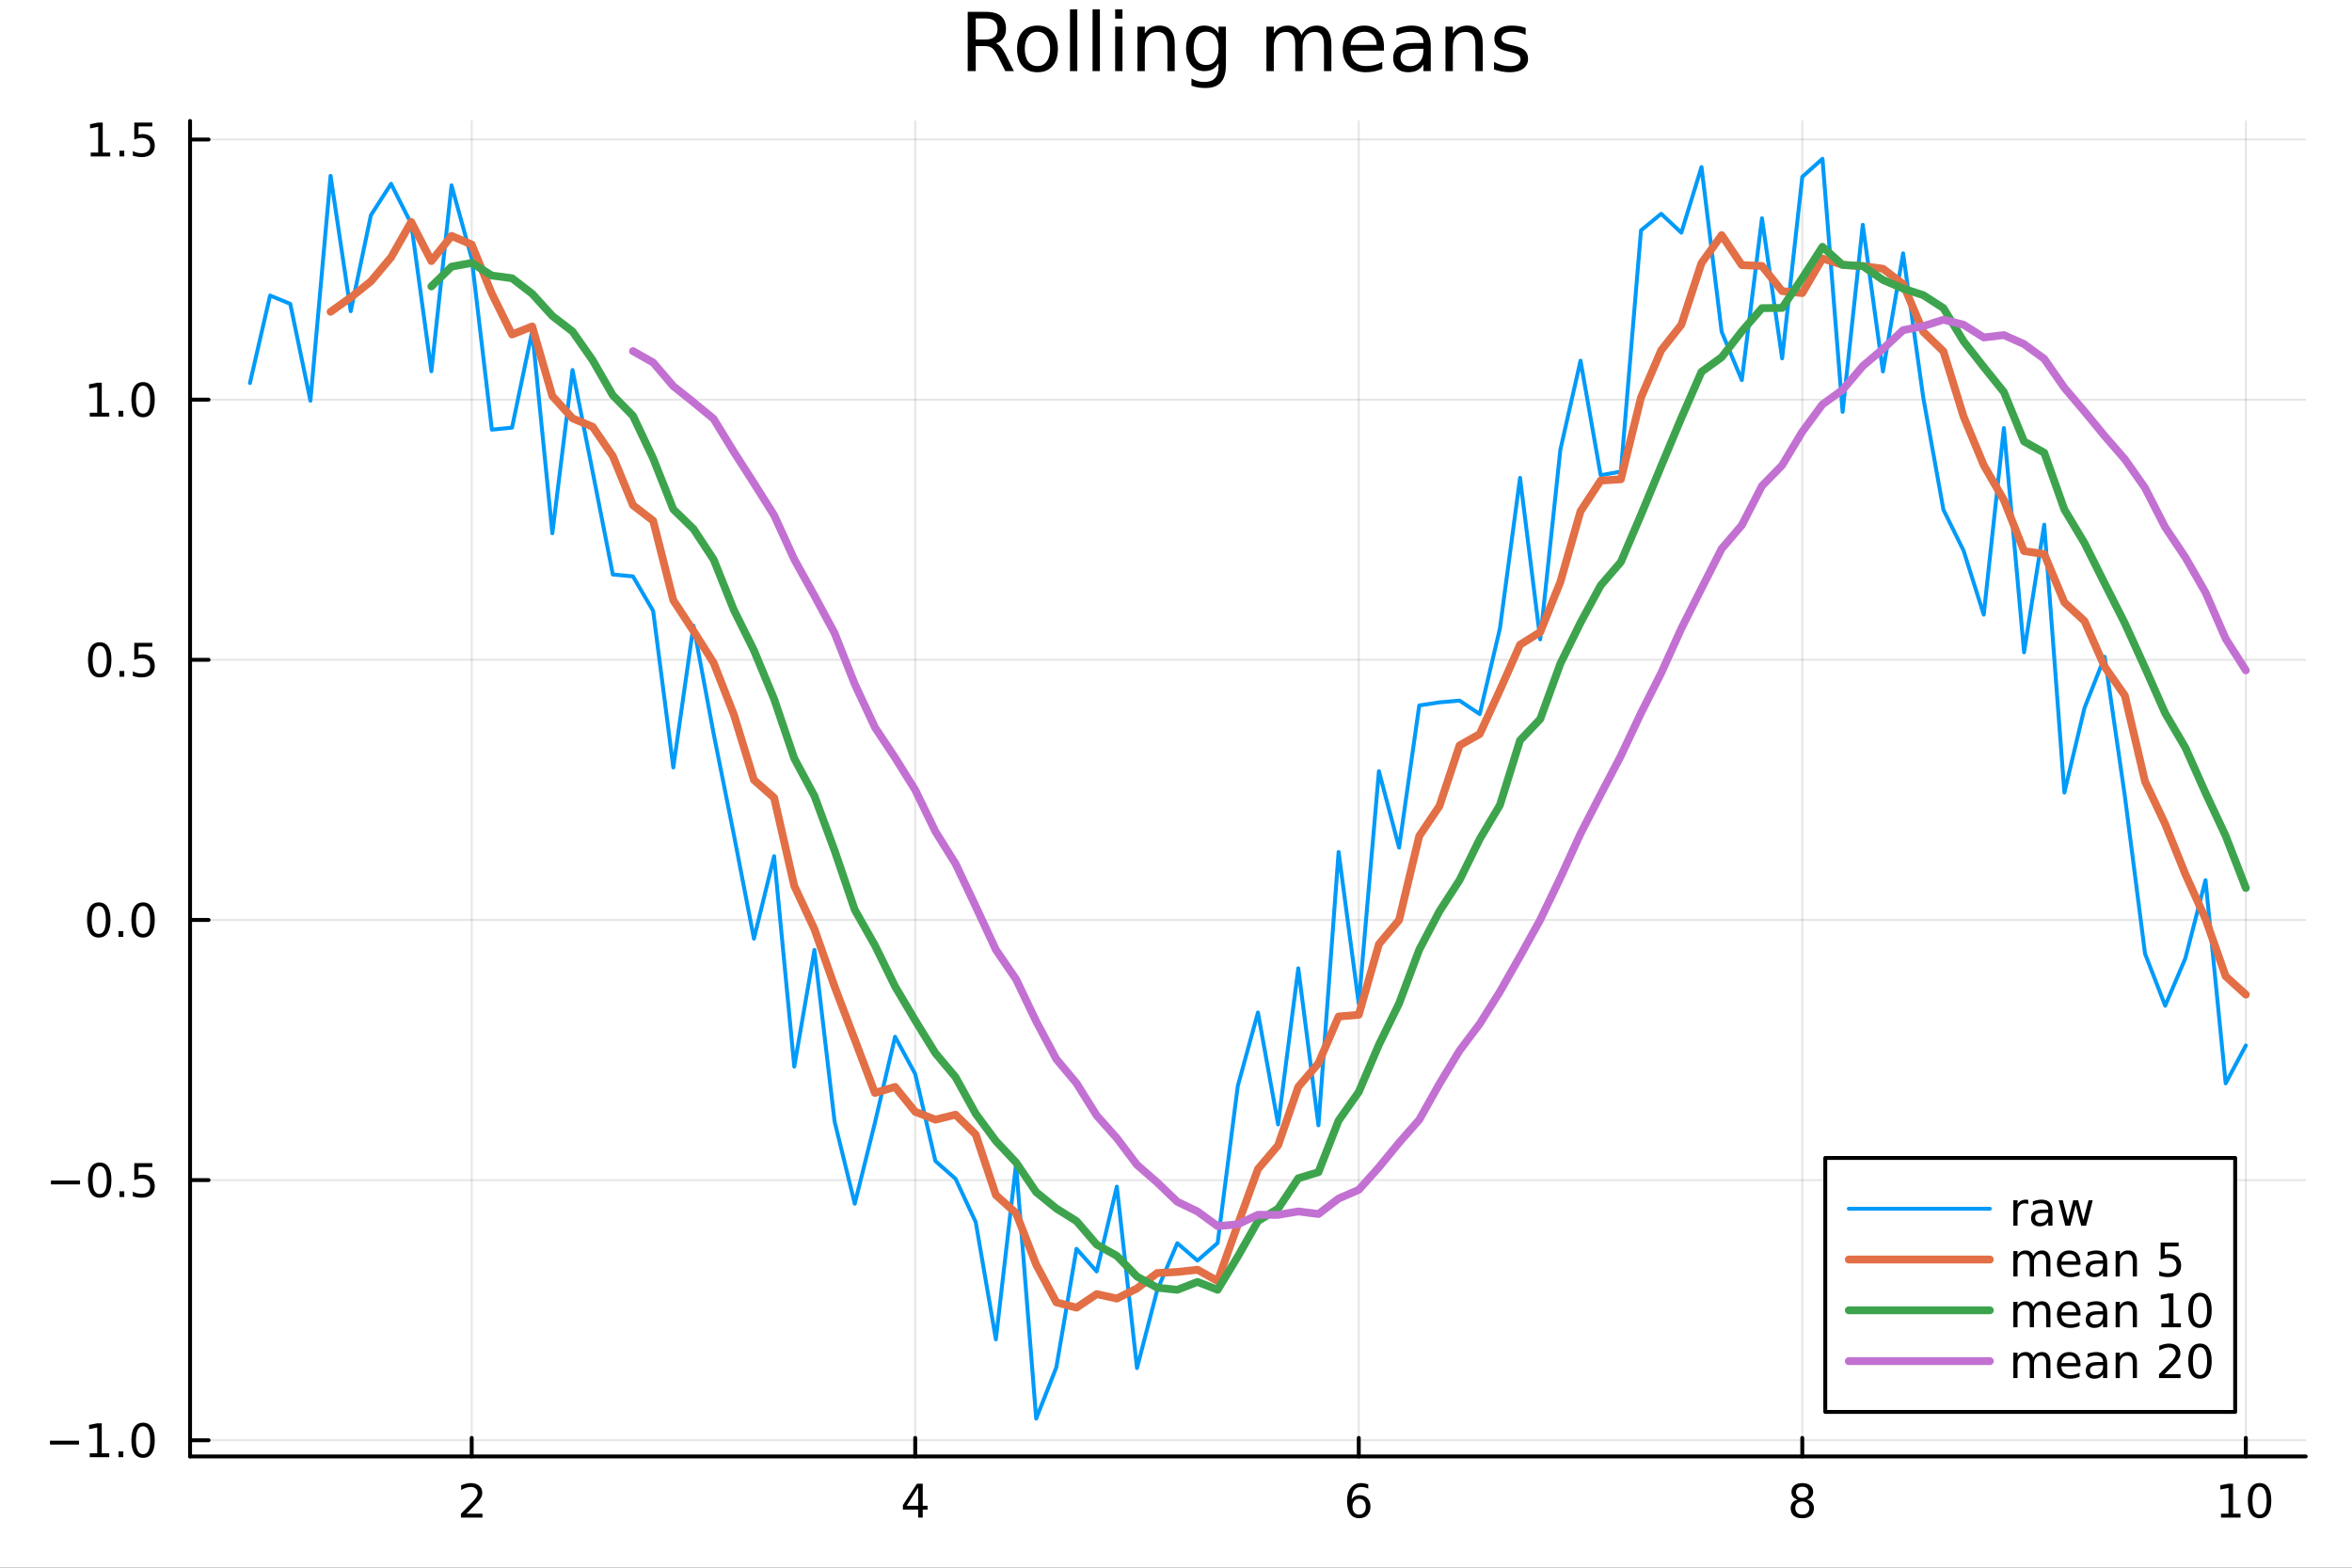 <?xml version="1.0" encoding="utf-8"?>
<svg xmlns="http://www.w3.org/2000/svg" xmlns:xlink="http://www.w3.org/1999/xlink" width="600" height="400" viewBox="0 0 2400 1600">
<rect x="0" y="0" width="2400" height="1600" fill="#333333" stroke="none"/>
<defs>
  <clipPath id="clip030">
    <rect x="0" y="0" width="2400" height="1600"/>
  </clipPath>
</defs>
<path clip-path="url(#clip030)" d="
M0 1600 L2400 1600 L2400 0 L0 0  Z
  " fill="#ffffff" fill-rule="evenodd" fill-opacity="1"/>
<defs>
  <clipPath id="clip031">
    <rect x="480" y="0" width="1681" height="1600"/>
  </clipPath>
</defs>
<path clip-path="url(#clip030)" d="
M193.936 1486.45 L2352.76 1486.45 L2352.76 123.472 L193.936 123.472  Z
  " fill="#ffffff" fill-rule="evenodd" fill-opacity="1"/>
<defs>
  <clipPath id="clip032">
    <rect x="193" y="123" width="2160" height="1364"/>
  </clipPath>
</defs>
<polyline clip-path="url(#clip032)" style="stroke:#000000; stroke-linecap:round; stroke-linejoin:round; stroke-width:2; stroke-opacity:0.1; fill:none" points="
  481.326,1486.45 481.326,123.472 
  "/>
<polyline clip-path="url(#clip032)" style="stroke:#000000; stroke-linecap:round; stroke-linejoin:round; stroke-width:2; stroke-opacity:0.1; fill:none" points="
  933.909,1486.45 933.909,123.472 
  "/>
<polyline clip-path="url(#clip032)" style="stroke:#000000; stroke-linecap:round; stroke-linejoin:round; stroke-width:2; stroke-opacity:0.1; fill:none" points="
  1386.49,1486.45 1386.49,123.472 
  "/>
<polyline clip-path="url(#clip032)" style="stroke:#000000; stroke-linecap:round; stroke-linejoin:round; stroke-width:2; stroke-opacity:0.1; fill:none" points="
  1839.07,1486.45 1839.07,123.472 
  "/>
<polyline clip-path="url(#clip032)" style="stroke:#000000; stroke-linecap:round; stroke-linejoin:round; stroke-width:2; stroke-opacity:0.1; fill:none" points="
  2291.66,1486.45 2291.66,123.472 
  "/>
<polyline clip-path="url(#clip030)" style="stroke:#000000; stroke-linecap:round; stroke-linejoin:round; stroke-width:4; stroke-opacity:1; fill:none" points="
  193.936,1486.45 2352.76,1486.45 
  "/>
<polyline clip-path="url(#clip030)" style="stroke:#000000; stroke-linecap:round; stroke-linejoin:round; stroke-width:4; stroke-opacity:1; fill:none" points="
  481.326,1486.45 481.326,1467.55 
  "/>
<polyline clip-path="url(#clip030)" style="stroke:#000000; stroke-linecap:round; stroke-linejoin:round; stroke-width:4; stroke-opacity:1; fill:none" points="
  933.909,1486.45 933.909,1467.55 
  "/>
<polyline clip-path="url(#clip030)" style="stroke:#000000; stroke-linecap:round; stroke-linejoin:round; stroke-width:4; stroke-opacity:1; fill:none" points="
  1386.49,1486.45 1386.49,1467.55 
  "/>
<polyline clip-path="url(#clip030)" style="stroke:#000000; stroke-linecap:round; stroke-linejoin:round; stroke-width:4; stroke-opacity:1; fill:none" points="
  1839.07,1486.45 1839.07,1467.55 
  "/>
<polyline clip-path="url(#clip030)" style="stroke:#000000; stroke-linecap:round; stroke-linejoin:round; stroke-width:4; stroke-opacity:1; fill:none" points="
  2291.66,1486.45 2291.66,1467.55 
  "/>
<path clip-path="url(#clip030)" d="M475.979 1544.91 L492.298 1544.91 L492.298 1548.85 L470.354 1548.85 L470.354 1544.91 Q473.016 1542.16 477.599 1537.53 Q482.206 1532.88 483.386 1531.53 Q485.632 1529.01 486.511 1527.27 Q487.414 1525.51 487.414 1523.82 Q487.414 1521.07 485.47 1519.33 Q483.548 1517.6 480.446 1517.6 Q478.247 1517.6 475.794 1518.36 Q473.363 1519.13 470.585 1520.68 L470.585 1515.95 Q473.409 1514.82 475.863 1514.24 Q478.317 1513.66 480.354 1513.66 Q485.724 1513.66 488.919 1516.35 Q492.113 1519.03 492.113 1523.52 Q492.113 1525.65 491.303 1527.57 Q490.516 1529.47 488.409 1532.07 Q487.831 1532.74 484.729 1535.95 Q481.627 1539.15 475.979 1544.91 Z" fill="#000000" fill-rule="evenodd" fill-opacity="1" /><path clip-path="url(#clip030)" d="M936.918 1518.36 L925.113 1536.81 L936.918 1536.81 L936.918 1518.36 M935.691 1514.29 L941.571 1514.29 L941.571 1536.81 L946.501 1536.81 L946.501 1540.7 L941.571 1540.7 L941.571 1548.85 L936.918 1548.85 L936.918 1540.7 L921.316 1540.7 L921.316 1536.19 L935.691 1514.29 Z" fill="#000000" fill-rule="evenodd" fill-opacity="1" /><path clip-path="url(#clip030)" d="M1386.9 1529.7 Q1383.75 1529.7 1381.9 1531.86 Q1380.07 1534.01 1380.07 1537.76 Q1380.07 1541.49 1381.9 1543.66 Q1383.75 1545.82 1386.9 1545.82 Q1390.04 1545.82 1391.87 1543.66 Q1393.73 1541.49 1393.73 1537.76 Q1393.73 1534.01 1391.87 1531.86 Q1390.04 1529.7 1386.9 1529.7 M1396.18 1515.05 L1396.18 1519.31 Q1394.42 1518.48 1392.61 1518.04 Q1390.83 1517.6 1389.07 1517.6 Q1384.44 1517.6 1381.99 1520.72 Q1379.56 1523.85 1379.21 1530.17 Q1380.58 1528.15 1382.64 1527.09 Q1384.7 1526 1387.17 1526 Q1392.38 1526 1395.39 1529.17 Q1398.42 1532.32 1398.42 1537.76 Q1398.42 1543.08 1395.28 1546.3 Q1392.13 1549.52 1386.9 1549.52 Q1380.9 1549.52 1377.73 1544.94 Q1374.56 1540.33 1374.56 1531.6 Q1374.56 1523.41 1378.45 1518.55 Q1382.34 1513.66 1388.89 1513.66 Q1390.65 1513.66 1392.43 1514.01 Q1394.23 1514.36 1396.18 1515.05 Z" fill="#000000" fill-rule="evenodd" fill-opacity="1" /><path clip-path="url(#clip030)" d="M1839.07 1532.44 Q1835.74 1532.44 1833.82 1534.22 Q1831.92 1536 1831.92 1539.13 Q1831.92 1542.25 1833.82 1544.03 Q1835.74 1545.82 1839.07 1545.82 Q1842.41 1545.82 1844.33 1544.03 Q1846.25 1542.23 1846.25 1539.13 Q1846.25 1536 1844.33 1534.22 Q1842.43 1532.44 1839.07 1532.44 M1834.4 1530.45 Q1831.39 1529.7 1829.7 1527.64 Q1828.03 1525.58 1828.03 1522.62 Q1828.03 1518.48 1830.97 1516.07 Q1833.94 1513.66 1839.07 1513.66 Q1844.24 1513.66 1847.18 1516.07 Q1850.12 1518.48 1850.12 1522.62 Q1850.12 1525.58 1848.43 1527.64 Q1846.76 1529.7 1843.77 1530.45 Q1847.15 1531.23 1849.03 1533.52 Q1850.93 1535.82 1850.93 1539.13 Q1850.93 1544.15 1847.85 1546.83 Q1844.79 1549.52 1839.07 1549.52 Q1833.36 1549.52 1830.28 1546.83 Q1827.22 1544.15 1827.22 1539.13 Q1827.22 1535.82 1829.12 1533.52 Q1831.02 1531.23 1834.4 1530.45 M1832.69 1523.06 Q1832.69 1525.75 1834.35 1527.25 Q1836.04 1528.76 1839.07 1528.76 Q1842.08 1528.76 1843.77 1527.25 Q1845.49 1525.75 1845.49 1523.06 Q1845.49 1520.38 1843.77 1518.87 Q1842.08 1517.37 1839.07 1517.37 Q1836.04 1517.37 1834.35 1518.87 Q1832.69 1520.38 1832.69 1523.06 Z" fill="#000000" fill-rule="evenodd" fill-opacity="1" /><path clip-path="url(#clip030)" d="M2266.34 1544.91 L2273.98 1544.91 L2273.98 1518.55 L2265.67 1520.21 L2265.67 1515.95 L2273.94 1514.29 L2278.61 1514.29 L2278.61 1544.91 L2286.25 1544.91 L2286.25 1548.85 L2266.34 1548.85 L2266.34 1544.91 Z" fill="#000000" fill-rule="evenodd" fill-opacity="1" /><path clip-path="url(#clip030)" d="M2305.7 1517.37 Q2302.09 1517.37 2300.26 1520.93 Q2298.45 1524.47 2298.45 1531.6 Q2298.45 1538.71 2300.26 1542.27 Q2302.09 1545.82 2305.7 1545.82 Q2309.33 1545.82 2311.14 1542.27 Q2312.96 1538.71 2312.96 1531.6 Q2312.96 1524.47 2311.14 1520.93 Q2309.33 1517.37 2305.7 1517.37 M2305.7 1513.66 Q2311.51 1513.66 2314.56 1518.27 Q2317.64 1522.85 2317.64 1531.6 Q2317.64 1540.33 2314.56 1544.94 Q2311.51 1549.52 2305.7 1549.52 Q2299.89 1549.52 2296.81 1544.94 Q2293.75 1540.33 2293.75 1531.6 Q2293.75 1522.85 2296.81 1518.27 Q2299.89 1513.66 2305.7 1513.66 Z" fill="#000000" fill-rule="evenodd" fill-opacity="1" /><polyline clip-path="url(#clip032)" style="stroke:#000000; stroke-linecap:round; stroke-linejoin:round; stroke-width:2; stroke-opacity:0.1; fill:none" points="
  193.936,1469.94 2352.76,1469.94 
  "/>
<polyline clip-path="url(#clip032)" style="stroke:#000000; stroke-linecap:round; stroke-linejoin:round; stroke-width:2; stroke-opacity:0.1; fill:none" points="
  193.936,1204.43 2352.76,1204.43 
  "/>
<polyline clip-path="url(#clip032)" style="stroke:#000000; stroke-linecap:round; stroke-linejoin:round; stroke-width:2; stroke-opacity:0.1; fill:none" points="
  193.936,938.916 2352.76,938.916 
  "/>
<polyline clip-path="url(#clip032)" style="stroke:#000000; stroke-linecap:round; stroke-linejoin:round; stroke-width:2; stroke-opacity:0.1; fill:none" points="
  193.936,673.407 2352.76,673.407 
  "/>
<polyline clip-path="url(#clip032)" style="stroke:#000000; stroke-linecap:round; stroke-linejoin:round; stroke-width:2; stroke-opacity:0.1; fill:none" points="
  193.936,407.898 2352.76,407.898 
  "/>
<polyline clip-path="url(#clip032)" style="stroke:#000000; stroke-linecap:round; stroke-linejoin:round; stroke-width:2; stroke-opacity:0.1; fill:none" points="
  193.936,142.388 2352.76,142.388 
  "/>
<polyline clip-path="url(#clip030)" style="stroke:#000000; stroke-linecap:round; stroke-linejoin:round; stroke-width:4; stroke-opacity:1; fill:none" points="
  193.936,1486.45 193.936,123.472 
  "/>
<polyline clip-path="url(#clip030)" style="stroke:#000000; stroke-linecap:round; stroke-linejoin:round; stroke-width:4; stroke-opacity:1; fill:none" points="
  193.936,1469.94 212.834,1469.94 
  "/>
<polyline clip-path="url(#clip030)" style="stroke:#000000; stroke-linecap:round; stroke-linejoin:round; stroke-width:4; stroke-opacity:1; fill:none" points="
  193.936,1204.43 212.834,1204.43 
  "/>
<polyline clip-path="url(#clip030)" style="stroke:#000000; stroke-linecap:round; stroke-linejoin:round; stroke-width:4; stroke-opacity:1; fill:none" points="
  193.936,938.916 212.834,938.916 
  "/>
<polyline clip-path="url(#clip030)" style="stroke:#000000; stroke-linecap:round; stroke-linejoin:round; stroke-width:4; stroke-opacity:1; fill:none" points="
  193.936,673.407 212.834,673.407 
  "/>
<polyline clip-path="url(#clip030)" style="stroke:#000000; stroke-linecap:round; stroke-linejoin:round; stroke-width:4; stroke-opacity:1; fill:none" points="
  193.936,407.898 212.834,407.898 
  "/>
<polyline clip-path="url(#clip030)" style="stroke:#000000; stroke-linecap:round; stroke-linejoin:round; stroke-width:4; stroke-opacity:1; fill:none" points="
  193.936,142.388 212.834,142.388 
  "/>
<path clip-path="url(#clip030)" d="M50.992 1470.39 L80.668 1470.39 L80.668 1474.32 L50.992 1474.32 L50.992 1470.39 Z" fill="#000000" fill-rule="evenodd" fill-opacity="1" /><path clip-path="url(#clip030)" d="M91.571 1483.28 L99.21 1483.28 L99.21 1456.91 L90.899 1458.58 L90.899 1454.32 L99.163 1452.66 L103.839 1452.66 L103.839 1483.28 L111.478 1483.28 L111.478 1487.22 L91.571 1487.22 L91.571 1483.28 Z" fill="#000000" fill-rule="evenodd" fill-opacity="1" /><path clip-path="url(#clip030)" d="M120.922 1481.34 L125.807 1481.34 L125.807 1487.22 L120.922 1487.22 L120.922 1481.34 Z" fill="#000000" fill-rule="evenodd" fill-opacity="1" /><path clip-path="url(#clip030)" d="M145.992 1455.73 Q142.381 1455.73 140.552 1459.3 Q138.746 1462.84 138.746 1469.97 Q138.746 1477.08 140.552 1480.64 Q142.381 1484.18 145.992 1484.18 Q149.626 1484.18 151.431 1480.64 Q153.26 1477.08 153.26 1469.97 Q153.26 1462.84 151.431 1459.3 Q149.626 1455.73 145.992 1455.73 M145.992 1452.03 Q151.802 1452.03 154.857 1456.64 Q157.936 1461.22 157.936 1469.97 Q157.936 1478.7 154.857 1483.3 Q151.802 1487.89 145.992 1487.89 Q140.181 1487.89 137.103 1483.3 Q134.047 1478.7 134.047 1469.97 Q134.047 1461.22 137.103 1456.64 Q140.181 1452.03 145.992 1452.03 Z" fill="#000000" fill-rule="evenodd" fill-opacity="1" /><path clip-path="url(#clip030)" d="M51.987 1204.88 L81.663 1204.88 L81.663 1208.81 L51.987 1208.81 L51.987 1204.88 Z" fill="#000000" fill-rule="evenodd" fill-opacity="1" /><path clip-path="url(#clip030)" d="M101.756 1190.22 Q98.145 1190.22 96.316 1193.79 Q94.51 1197.33 94.51 1204.46 Q94.51 1211.57 96.316 1215.13 Q98.145 1218.67 101.756 1218.67 Q105.39 1218.67 107.196 1215.13 Q109.024 1211.57 109.024 1204.46 Q109.024 1197.33 107.196 1193.79 Q105.39 1190.22 101.756 1190.22 M101.756 1186.52 Q107.566 1186.52 110.621 1191.13 Q113.7 1195.71 113.7 1204.46 Q113.7 1213.19 110.621 1217.79 Q107.566 1222.38 101.756 1222.38 Q95.946 1222.38 92.867 1217.79 Q89.811 1213.19 89.811 1204.46 Q89.811 1195.71 92.867 1191.13 Q95.946 1186.52 101.756 1186.52 Z" fill="#000000" fill-rule="evenodd" fill-opacity="1" /><path clip-path="url(#clip030)" d="M121.918 1215.83 L126.802 1215.83 L126.802 1221.71 L121.918 1221.71 L121.918 1215.83 Z" fill="#000000" fill-rule="evenodd" fill-opacity="1" /><path clip-path="url(#clip030)" d="M137.033 1187.15 L155.39 1187.15 L155.39 1191.08 L141.316 1191.08 L141.316 1199.55 Q142.334 1199.21 143.353 1199.04 Q144.371 1198.86 145.39 1198.86 Q151.177 1198.86 154.556 1202.03 Q157.936 1205.2 157.936 1210.62 Q157.936 1216.2 154.464 1219.3 Q150.992 1222.38 144.672 1222.38 Q142.496 1222.38 140.228 1222.01 Q137.982 1221.64 135.575 1220.9 L135.575 1216.2 Q137.658 1217.33 139.881 1217.89 Q142.103 1218.44 144.58 1218.44 Q148.584 1218.44 150.922 1216.34 Q153.26 1214.23 153.26 1210.62 Q153.26 1207.01 150.922 1204.9 Q148.584 1202.79 144.58 1202.79 Q142.705 1202.79 140.83 1203.21 Q138.978 1203.63 137.033 1204.51 L137.033 1187.15 Z" fill="#000000" fill-rule="evenodd" fill-opacity="1" /><path clip-path="url(#clip030)" d="M100.76 924.715 Q97.149 924.715 95.321 928.28 Q93.515 931.822 93.515 938.951 Q93.515 946.058 95.321 949.622 Q97.149 953.164 100.76 953.164 Q104.395 953.164 106.2 949.622 Q108.029 946.058 108.029 938.951 Q108.029 931.822 106.2 928.28 Q104.395 924.715 100.76 924.715 M100.76 921.011 Q106.571 921.011 109.626 925.618 Q112.705 930.201 112.705 938.951 Q112.705 947.678 109.626 952.284 Q106.571 956.868 100.76 956.868 Q94.95 956.868 91.871 952.284 Q88.816 947.678 88.816 938.951 Q88.816 930.201 91.871 925.618 Q94.95 921.011 100.76 921.011 Z" fill="#000000" fill-rule="evenodd" fill-opacity="1" /><path clip-path="url(#clip030)" d="M120.922 950.317 L125.807 950.317 L125.807 956.196 L120.922 956.196 L120.922 950.317 Z" fill="#000000" fill-rule="evenodd" fill-opacity="1" /><path clip-path="url(#clip030)" d="M145.992 924.715 Q142.381 924.715 140.552 928.28 Q138.746 931.822 138.746 938.951 Q138.746 946.058 140.552 949.622 Q142.381 953.164 145.992 953.164 Q149.626 953.164 151.431 949.622 Q153.26 946.058 153.26 938.951 Q153.26 931.822 151.431 928.28 Q149.626 924.715 145.992 924.715 M145.992 921.011 Q151.802 921.011 154.857 925.618 Q157.936 930.201 157.936 938.951 Q157.936 947.678 154.857 952.284 Q151.802 956.868 145.992 956.868 Q140.181 956.868 137.103 952.284 Q134.047 947.678 134.047 938.951 Q134.047 930.201 137.103 925.618 Q140.181 921.011 145.992 921.011 Z" fill="#000000" fill-rule="evenodd" fill-opacity="1" /><path clip-path="url(#clip030)" d="M101.756 659.206 Q98.145 659.206 96.316 662.771 Q94.51 666.312 94.51 673.442 Q94.51 680.548 96.316 684.113 Q98.145 687.655 101.756 687.655 Q105.39 687.655 107.196 684.113 Q109.024 680.548 109.024 673.442 Q109.024 666.312 107.196 662.771 Q105.39 659.206 101.756 659.206 M101.756 655.502 Q107.566 655.502 110.621 660.109 Q113.7 664.692 113.7 673.442 Q113.7 682.169 110.621 686.775 Q107.566 691.358 101.756 691.358 Q95.946 691.358 92.867 686.775 Q89.811 682.169 89.811 673.442 Q89.811 664.692 92.867 660.109 Q95.946 655.502 101.756 655.502 Z" fill="#000000" fill-rule="evenodd" fill-opacity="1" /><path clip-path="url(#clip030)" d="M121.918 684.807 L126.802 684.807 L126.802 690.687 L121.918 690.687 L121.918 684.807 Z" fill="#000000" fill-rule="evenodd" fill-opacity="1" /><path clip-path="url(#clip030)" d="M137.033 656.127 L155.39 656.127 L155.39 660.062 L141.316 660.062 L141.316 668.534 Q142.334 668.187 143.353 668.025 Q144.371 667.84 145.39 667.84 Q151.177 667.84 154.556 671.011 Q157.936 674.183 157.936 679.599 Q157.936 685.178 154.464 688.28 Q150.992 691.358 144.672 691.358 Q142.496 691.358 140.228 690.988 Q137.982 690.618 135.575 689.877 L135.575 685.178 Q137.658 686.312 139.881 686.868 Q142.103 687.423 144.58 687.423 Q148.584 687.423 150.922 685.317 Q153.26 683.21 153.26 679.599 Q153.26 675.988 150.922 673.882 Q148.584 671.775 144.58 671.775 Q142.705 671.775 140.83 672.192 Q138.978 672.608 137.033 673.488 L137.033 656.127 Z" fill="#000000" fill-rule="evenodd" fill-opacity="1" /><path clip-path="url(#clip030)" d="M91.571 421.243 L99.21 421.243 L99.21 394.877 L90.899 396.544 L90.899 392.284 L99.163 390.618 L103.839 390.618 L103.839 421.243 L111.478 421.243 L111.478 425.178 L91.571 425.178 L91.571 421.243 Z" fill="#000000" fill-rule="evenodd" fill-opacity="1" /><path clip-path="url(#clip030)" d="M120.922 419.298 L125.807 419.298 L125.807 425.178 L120.922 425.178 L120.922 419.298 Z" fill="#000000" fill-rule="evenodd" fill-opacity="1" /><path clip-path="url(#clip030)" d="M145.992 393.696 Q142.381 393.696 140.552 397.261 Q138.746 400.803 138.746 407.932 Q138.746 415.039 140.552 418.604 Q142.381 422.145 145.992 422.145 Q149.626 422.145 151.431 418.604 Q153.26 415.039 153.26 407.932 Q153.26 400.803 151.431 397.261 Q149.626 393.696 145.992 393.696 M145.992 389.993 Q151.802 389.993 154.857 394.599 Q157.936 399.183 157.936 407.932 Q157.936 416.659 154.857 421.266 Q151.802 425.849 145.992 425.849 Q140.181 425.849 137.103 421.266 Q134.047 416.659 134.047 407.932 Q134.047 399.183 137.103 394.599 Q140.181 389.993 145.992 389.993 Z" fill="#000000" fill-rule="evenodd" fill-opacity="1" /><path clip-path="url(#clip030)" d="M92.566 155.733 L100.205 155.733 L100.205 129.368 L91.895 131.034 L91.895 126.775 L100.159 125.108 L104.834 125.108 L104.834 155.733 L112.473 155.733 L112.473 159.668 L92.566 159.668 L92.566 155.733 Z" fill="#000000" fill-rule="evenodd" fill-opacity="1" /><path clip-path="url(#clip030)" d="M121.918 153.789 L126.802 153.789 L126.802 159.668 L121.918 159.668 L121.918 153.789 Z" fill="#000000" fill-rule="evenodd" fill-opacity="1" /><path clip-path="url(#clip030)" d="M137.033 125.108 L155.39 125.108 L155.39 129.044 L141.316 129.044 L141.316 137.516 Q142.334 137.169 143.353 137.007 Q144.371 136.821 145.39 136.821 Q151.177 136.821 154.556 139.993 Q157.936 143.164 157.936 148.581 Q157.936 154.159 154.464 157.261 Q150.992 160.34 144.672 160.34 Q142.496 160.34 140.228 159.969 Q137.982 159.599 135.575 158.858 L135.575 154.159 Q137.658 155.293 139.881 155.849 Q142.103 156.405 144.58 156.405 Q148.584 156.405 150.922 154.298 Q153.26 152.192 153.26 148.581 Q153.26 144.969 150.922 142.863 Q148.584 140.756 144.58 140.756 Q142.705 140.756 140.83 141.173 Q138.978 141.59 137.033 142.469 L137.033 125.108 Z" fill="#000000" fill-rule="evenodd" fill-opacity="1" /><path clip-path="url(#clip030)" d="M1016.15 44.22 Q1018.79 45.111 1021.26 48.028 Q1023.77 50.944 1026.28 56.048 L1034.59 72.576 L1025.8 72.576 L1018.06 57.061 Q1015.06 50.985 1012.22 49 Q1009.43 47.015 1004.57 47.015 L995.656 47.015 L995.656 72.576 L987.474 72.576 L987.474 12.096 L1005.95 12.096 Q1016.32 12.096 1021.42 16.43 Q1026.52 20.765 1026.52 29.515 Q1026.52 35.227 1023.85 38.994 Q1021.22 42.761 1016.15 44.22 M995.656 18.82 L995.656 40.29 L1005.95 40.29 Q1011.86 40.29 1014.86 37.576 Q1017.9 34.822 1017.9 29.515 Q1017.9 24.208 1014.86 21.535 Q1011.86 18.82 1005.95 18.82 L995.656 18.82 Z" fill="#000000" fill-rule="evenodd" fill-opacity="1" /><path clip-path="url(#clip030)" d="M1058.65 32.431 Q1052.65 32.431 1049.17 37.131 Q1045.69 41.789 1045.69 49.931 Q1045.69 58.074 1049.13 62.773 Q1052.61 67.431 1058.65 67.431 Q1064.6 67.431 1068.09 62.732 Q1071.57 58.033 1071.57 49.931 Q1071.57 41.87 1068.09 37.171 Q1064.6 32.431 1058.65 32.431 M1058.65 26.112 Q1068.37 26.112 1073.92 32.431 Q1079.47 38.751 1079.47 49.931 Q1079.47 61.071 1073.92 67.431 Q1068.37 73.751 1058.65 73.751 Q1048.89 73.751 1043.34 67.431 Q1037.83 61.071 1037.83 49.931 Q1037.83 38.751 1043.34 32.431 Q1048.89 26.112 1058.65 26.112 Z" fill="#000000" fill-rule="evenodd" fill-opacity="1" /><path clip-path="url(#clip030)" d="M1091.82 9.544 L1099.28 9.544 L1099.28 72.576 L1091.82 72.576 L1091.82 9.544 Z" fill="#000000" fill-rule="evenodd" fill-opacity="1" /><path clip-path="url(#clip030)" d="M1114.87 9.544 L1122.33 9.544 L1122.33 72.576 L1114.87 72.576 L1114.87 9.544 Z" fill="#000000" fill-rule="evenodd" fill-opacity="1" /><path clip-path="url(#clip030)" d="M1137.92 27.206 L1145.38 27.206 L1145.38 72.576 L1137.92 72.576 L1137.92 27.206 M1137.92 9.544 L1145.38 9.544 L1145.38 18.983 L1137.92 18.983 L1137.92 9.544 Z" fill="#000000" fill-rule="evenodd" fill-opacity="1" /><path clip-path="url(#clip030)" d="M1198.69 45.192 L1198.69 72.576 L1191.23 72.576 L1191.23 45.435 Q1191.23 38.994 1188.72 35.794 Q1186.21 32.594 1181.19 32.594 Q1175.15 32.594 1171.67 36.442 Q1168.18 40.29 1168.18 46.934 L1168.18 72.576 L1160.69 72.576 L1160.69 27.206 L1168.18 27.206 L1168.18 34.254 Q1170.86 30.163 1174.46 28.138 Q1178.11 26.112 1182.85 26.112 Q1190.67 26.112 1194.68 30.973 Q1198.69 35.794 1198.69 45.192 Z" fill="#000000" fill-rule="evenodd" fill-opacity="1" /><path clip-path="url(#clip030)" d="M1243.41 49.364 Q1243.41 41.263 1240.05 36.806 Q1236.73 32.35 1230.69 32.35 Q1224.69 32.35 1221.33 36.806 Q1218.01 41.263 1218.01 49.364 Q1218.01 57.426 1221.33 61.882 Q1224.69 66.338 1230.69 66.338 Q1236.73 66.338 1240.05 61.882 Q1243.41 57.426 1243.41 49.364 M1250.86 66.945 Q1250.86 78.531 1245.72 84.162 Q1240.57 89.833 1229.96 89.833 Q1226.03 89.833 1222.55 89.225 Q1219.06 88.658 1215.78 87.443 L1215.78 80.192 Q1219.06 81.974 1222.26 82.825 Q1225.46 83.675 1228.79 83.675 Q1236.12 83.675 1239.76 79.827 Q1243.41 76.019 1243.41 68.282 L1243.41 64.596 Q1241.1 68.606 1237.5 70.591 Q1233.89 72.576 1228.87 72.576 Q1220.52 72.576 1215.42 66.216 Q1210.31 59.856 1210.31 49.364 Q1210.31 38.832 1215.42 32.472 Q1220.52 26.112 1228.87 26.112 Q1233.89 26.112 1237.5 28.097 Q1241.1 30.082 1243.41 34.092 L1243.41 27.206 L1250.86 27.206 L1250.86 66.945 Z" fill="#000000" fill-rule="evenodd" fill-opacity="1" /><path clip-path="url(#clip030)" d="M1327.91 35.915 Q1330.71 30.892 1334.6 28.502 Q1338.48 26.112 1343.75 26.112 Q1350.84 26.112 1354.69 31.095 Q1358.54 36.037 1358.54 45.192 L1358.54 72.576 L1351.04 72.576 L1351.04 45.435 Q1351.04 38.913 1348.73 35.753 Q1346.42 32.594 1341.68 32.594 Q1335.89 32.594 1332.53 36.442 Q1329.17 40.29 1329.17 46.934 L1329.17 72.576 L1321.67 72.576 L1321.67 45.435 Q1321.67 38.873 1319.36 35.753 Q1317.06 32.594 1312.23 32.594 Q1306.52 32.594 1303.16 36.482 Q1299.8 40.331 1299.8 46.934 L1299.8 72.576 L1292.3 72.576 L1292.3 27.206 L1299.8 27.206 L1299.8 34.254 Q1302.35 30.082 1305.92 28.097 Q1309.48 26.112 1314.38 26.112 Q1319.32 26.112 1322.77 28.624 Q1326.25 31.135 1327.91 35.915 Z" fill="#000000" fill-rule="evenodd" fill-opacity="1" /><path clip-path="url(#clip030)" d="M1412.21 48.028 L1412.21 51.673 L1377.94 51.673 Q1378.43 59.37 1382.56 63.421 Q1386.73 67.431 1394.14 67.431 Q1398.44 67.431 1402.45 66.378 Q1406.5 65.325 1410.47 63.218 L1410.47 70.267 Q1406.46 71.968 1402.25 72.86 Q1398.03 73.751 1393.7 73.751 Q1382.84 73.751 1376.48 67.431 Q1370.16 61.112 1370.16 50.337 Q1370.16 39.197 1376.16 32.675 Q1382.19 26.112 1392.4 26.112 Q1401.56 26.112 1406.86 32.026 Q1412.21 37.9 1412.21 48.028 M1404.76 45.84 Q1404.68 39.723 1401.31 36.077 Q1397.99 32.431 1392.48 32.431 Q1386.24 32.431 1382.48 35.956 Q1378.75 39.48 1378.18 45.88 L1404.76 45.84 Z" fill="#000000" fill-rule="evenodd" fill-opacity="1" /><path clip-path="url(#clip030)" d="M1445.06 49.769 Q1436.03 49.769 1432.55 51.835 Q1429.06 53.901 1429.06 58.884 Q1429.06 62.854 1431.66 65.203 Q1434.29 67.512 1438.78 67.512 Q1444.98 67.512 1448.71 63.137 Q1452.48 58.722 1452.48 51.43 L1452.48 49.769 L1445.06 49.769 M1459.93 46.691 L1459.93 72.576 L1452.48 72.576 L1452.48 65.689 Q1449.92 69.821 1446.12 71.806 Q1442.31 73.751 1436.8 73.751 Q1429.83 73.751 1425.7 69.862 Q1421.61 65.933 1421.61 59.37 Q1421.61 51.714 1426.71 47.825 Q1431.86 43.936 1442.03 43.936 L1452.48 43.936 L1452.48 43.207 Q1452.48 38.062 1449.07 35.267 Q1445.71 32.431 1439.6 32.431 Q1435.71 32.431 1432.02 33.363 Q1428.33 34.295 1424.93 36.158 L1424.93 29.272 Q1429.02 27.692 1432.87 26.922 Q1436.72 26.112 1440.36 26.112 Q1450.21 26.112 1455.07 31.216 Q1459.93 36.32 1459.93 46.691 Z" fill="#000000" fill-rule="evenodd" fill-opacity="1" /><path clip-path="url(#clip030)" d="M1513 45.192 L1513 72.576 L1505.54 72.576 L1505.54 45.435 Q1505.54 38.994 1503.03 35.794 Q1500.52 32.594 1495.5 32.594 Q1489.46 32.594 1485.98 36.442 Q1482.49 40.29 1482.49 46.934 L1482.49 72.576 L1475 72.576 L1475 27.206 L1482.49 27.206 L1482.49 34.254 Q1485.17 30.163 1488.77 28.138 Q1492.42 26.112 1497.16 26.112 Q1504.98 26.112 1508.99 30.973 Q1513 35.794 1513 45.192 Z" fill="#000000" fill-rule="evenodd" fill-opacity="1" /><path clip-path="url(#clip030)" d="M1556.79 28.543 L1556.79 35.591 Q1553.63 33.971 1550.23 33.161 Q1546.82 32.35 1543.18 32.35 Q1537.63 32.35 1534.83 34.052 Q1532.08 35.753 1532.08 39.156 Q1532.08 41.749 1534.06 43.248 Q1536.05 44.706 1542.04 46.043 L1544.59 46.61 Q1552.53 48.311 1555.86 51.43 Q1559.22 54.509 1559.22 60.059 Q1559.22 66.378 1554.2 70.064 Q1549.21 73.751 1540.46 73.751 Q1536.82 73.751 1532.85 73.022 Q1528.92 72.333 1524.54 70.915 L1524.54 63.218 Q1528.67 65.365 1532.68 66.459 Q1536.7 67.512 1540.62 67.512 Q1545.89 67.512 1548.73 65.73 Q1551.56 63.907 1551.56 60.626 Q1551.56 57.588 1549.5 55.967 Q1547.47 54.347 1540.54 52.848 L1537.95 52.24 Q1531.02 50.782 1527.95 47.785 Q1524.87 44.746 1524.87 39.48 Q1524.87 33.08 1529.4 29.596 Q1533.94 26.112 1542.29 26.112 Q1546.42 26.112 1550.06 26.72 Q1553.71 27.327 1556.79 28.543 Z" fill="#000000" fill-rule="evenodd" fill-opacity="1" /><polyline clip-path="url(#clip032)" style="stroke:#009af9; stroke-linecap:round; stroke-linejoin:round; stroke-width:4; stroke-opacity:1; fill:none" points="
  255.035,390.917 275.607,301.623 296.179,310.105 316.751,409.044 337.322,179.426 357.894,317.636 378.466,219.66 399.038,187.595 419.61,228.311 440.182,378.957 
  460.754,189.155 481.326,263.856 501.898,438.511 522.47,436.471 543.042,337.907 563.614,544.264 584.186,377.615 604.758,481.622 625.33,586.342 645.902,588.266 
  666.474,623.503 687.046,783.329 707.617,638.556 728.189,748.832 748.761,851.566 769.333,958.034 789.905,873.87 810.477,1088.58 831.049,969.461 851.621,1144.63 
  872.193,1228.54 892.765,1145.93 913.337,1058.1 933.909,1096.15 954.481,1184.98 975.053,1203.1 995.625,1247.27 1016.2,1366.97 1036.77,1188.29 1057.34,1447.87 
  1077.91,1395.45 1098.48,1274.54 1119.06,1297.68 1139.63,1211.08 1160.2,1396.29 1180.77,1316.89 1201.34,1268.8 1221.92,1286.55 1242.49,1268.6 1263.06,1108.33 
  1283.63,1033.39 1304.2,1147.65 1324.78,988.272 1345.35,1148.52 1365.92,869.558 1386.49,1024.59 1407.06,787.088 1427.64,865.124 1448.21,719.985 1468.78,716.843 
  1489.35,715.045 1509.92,728.803 1530.5,641.584 1551.07,487.696 1571.64,652.547 1592.21,458.944 1612.78,368.102 1633.35,485.052 1653.93,481.271 1674.5,235.139 
  1695.07,218.205 1715.64,237.479 1736.21,170.475 1756.79,338.586 1777.36,387.983 1797.93,222.775 1818.5,365.788 1839.07,180.49 1859.65,162.047 1880.22,420.342 
  1900.79,229.385 1921.36,379.09 1941.93,258.567 1962.51,405.794 1983.08,520.225 2003.65,561.964 2024.22,627.336 2044.79,436.882 2065.37,665.752 2085.94,535.468 
  2106.51,808.88 2127.08,722.41 2147.65,670.325 2168.23,812.609 2188.8,973.283 2209.37,1026.46 2229.94,978.11 2250.51,898.293 2271.09,1105.66 2291.66,1067.03 
  
  "/>
<polyline clip-path="url(#clip032)" style="stroke:#e26f46; stroke-linecap:round; stroke-linejoin:round; stroke-width:8; stroke-opacity:1; fill:none" points="
  337.322,318.223 357.894,303.567 378.466,287.174 399.038,262.672 419.61,226.526 440.182,266.432 460.754,240.736 481.326,249.575 501.898,299.758 522.47,341.39 
  543.042,333.18 563.614,404.202 584.186,426.954 604.758,435.576 625.33,465.55 645.902,515.622 666.474,531.47 687.046,612.612 707.617,643.999 728.189,676.497 
  748.761,729.157 769.333,796.063 789.905,814.171 810.477,904.176 831.049,948.302 851.621,1006.91 872.193,1061.02 892.765,1115.43 913.337,1109.33 933.909,1134.67 
  954.481,1142.74 975.053,1137.65 995.625,1157.92 1016.2,1219.7 1036.77,1238.12 1057.34,1290.7 1077.91,1329.17 1098.48,1334.62 1119.06,1320.77 1139.63,1325.32 
  1160.2,1315.01 1180.77,1299.3 1201.34,1298.15 1221.92,1295.92 1242.49,1307.43 1263.06,1249.84 1283.63,1193.13 1304.2,1168.9 1324.78,1109.25 1345.35,1085.23 
  1365.92,1037.48 1386.49,1035.72 1407.06,963.605 1427.64,938.975 1448.21,853.269 1468.78,822.726 1489.35,760.817 1509.92,749.16 1530.5,704.452 1551.07,657.994 
  1571.64,645.135 1592.21,593.915 1612.78,521.775 1633.35,490.468 1653.93,489.183 1674.5,405.702 1695.07,357.554 1715.64,331.429 1736.21,268.514 1756.79,239.977 
  1777.36,270.545 1797.93,271.459 1818.5,297.121 1839.07,299.124 1859.65,263.816 1880.22,270.288 1900.79,271.61 1921.36,274.271 1941.93,289.886 1962.51,338.636 
  1983.08,358.612 2003.65,425.128 2024.22,474.777 2044.79,510.44 2065.37,562.432 2085.94,565.48 2106.51,614.863 2127.08,633.878 2147.65,680.567 2168.23,709.938 
  2188.8,797.502 2209.37,841.018 2229.94,892.158 2250.51,937.751 2271.09,996.361 2291.66,1015.11 
  "/>
<polyline clip-path="url(#clip032)" style="stroke:#3da44d; stroke-linecap:round; stroke-linejoin:round; stroke-width:8; stroke-opacity:1; fill:none" points="
  440.182,292.327 460.754,272.151 481.326,268.375 501.898,281.215 522.47,283.958 543.042,299.806 563.614,322.469 584.186,338.264 604.758,367.667 625.33,403.47 
  645.902,424.401 666.474,467.836 687.046,519.783 707.617,539.788 728.189,571.024 748.761,622.389 769.333,663.766 789.905,713.392 810.477,774.087 831.049,812.399 
  851.621,868.035 872.193,928.539 892.765,964.8 913.337,1006.75 933.909,1041.49 954.481,1074.83 975.053,1099.33 995.625,1136.67 1016.2,1164.51 1036.77,1186.4 
  1057.34,1216.72 1077.91,1233.41 1098.48,1246.27 1119.06,1270.23 1139.63,1281.72 1160.2,1302.86 1180.77,1314.23 1201.34,1316.39 1221.92,1308.34 1242.49,1316.38 
  1263.06,1282.42 1283.63,1246.22 1304.2,1233.53 1324.78,1202.59 1345.35,1196.33 1365.92,1143.66 1386.49,1114.43 1407.06,1066.25 1427.64,1024.11 1448.21,969.25 
  1468.78,930.101 1489.35,898.267 1509.92,856.383 1530.5,821.714 1551.07,755.631 1571.64,733.93 1592.21,677.366 1612.78,635.467 1633.35,597.46 1653.93,573.589 
  1674.5,525.418 1695.07,475.734 1715.64,426.602 1736.21,379.491 1756.79,364.58 1777.36,338.123 1797.93,314.507 1818.5,314.275 1839.07,283.819 1859.65,251.896 
  1880.22,270.417 1900.79,271.535 1921.36,285.696 1941.93,294.505 1962.51,301.226 1983.08,314.45 2003.65,348.369 2024.22,374.524 2044.79,400.163 2065.37,450.534 
  2085.94,462.046 2106.51,519.996 2127.08,554.328 2147.65,595.504 2168.23,636.185 2188.8,681.491 2209.37,727.941 2229.94,763.018 2250.51,809.159 2271.09,853.15 
  2291.66,906.306 
  "/>
<polyline clip-path="url(#clip032)" style="stroke:#c271d2; stroke-linecap:round; stroke-linejoin:round; stroke-width:8; stroke-opacity:1; fill:none" points="
  645.902,358.364 666.474,369.994 687.046,394.079 707.617,410.501 728.189,427.491 748.761,461.098 769.333,493.118 789.905,525.828 810.477,570.877 831.049,607.935 
  851.621,646.218 872.193,698.188 892.765,742.291 913.337,773.271 933.909,806.255 954.481,848.609 975.053,881.551 995.625,925.033 1016.2,969.301 1036.77,999.398 
  1057.34,1042.38 1077.91,1080.98 1098.48,1105.54 1119.06,1138.49 1139.63,1161.6 1160.2,1188.84 1180.77,1206.78 1201.34,1226.53 1221.92,1236.43 1242.49,1251.39 
  1263.06,1249.57 1283.63,1239.81 1304.2,1239.9 1324.78,1236.41 1345.35,1239.03 1365.92,1223.26 1386.49,1214.33 1407.06,1191.32 1427.64,1166.23 1448.21,1142.81 
  1468.78,1106.26 1489.35,1072.24 1509.92,1044.95 1530.5,1012.15 1551.07,975.98 1571.64,938.793 1592.21,895.896 1612.78,850.861 1633.35,810.786 1653.93,771.419 
  1674.5,727.76 1695.07,687.001 1715.64,641.492 1736.21,600.602 1756.79,560.106 1777.36,536.027 1797.93,495.936 1818.5,474.871 1839.07,440.64 1859.65,412.743 
  1880.22,397.918 1900.79,373.635 1921.36,356.149 1941.93,336.998 1962.51,332.903 1983.08,326.287 2003.65,331.438 2024.22,344.4 2044.79,341.991 2065.37,351.215 
  2085.94,366.232 2106.51,395.765 2127.08,420.012 2147.65,445.004 2168.23,468.706 2188.8,497.971 2209.37,538.155 2229.94,568.771 2250.51,604.661 2271.09,651.842 
  2291.66,684.176 
  "/>
<path clip-path="url(#clip030)" d="
M1862.53 1441.02 L2280.8 1441.02 L2280.8 1181.82 L1862.53 1181.82  Z
  " fill="#ffffff" fill-rule="evenodd" fill-opacity="1"/>
<polyline clip-path="url(#clip030)" style="stroke:#000000; stroke-linecap:round; stroke-linejoin:round; stroke-width:4; stroke-opacity:1; fill:none" points="
  1862.53,1441.02 2280.8,1441.02 2280.8,1181.82 1862.53,1181.82 1862.53,1441.02 
  "/>
<polyline clip-path="url(#clip030)" style="stroke:#009af9; stroke-linecap:round; stroke-linejoin:round; stroke-width:4; stroke-opacity:1; fill:none" points="
  1886.52,1233.66 2030.44,1233.66 
  "/>
<path clip-path="url(#clip030)" d="M2069.61 1228.99 Q2068.89 1228.57 2068.04 1228.39 Q2067.2 1228.18 2066.18 1228.18 Q2062.57 1228.18 2060.63 1230.54 Q2058.71 1232.88 2058.71 1237.28 L2058.71 1250.94 L2054.43 1250.94 L2054.43 1225.01 L2058.71 1225.01 L2058.71 1229.04 Q2060.05 1226.68 2062.2 1225.54 Q2064.36 1224.38 2067.43 1224.38 Q2067.87 1224.38 2068.41 1224.45 Q2068.94 1224.5 2069.59 1224.62 L2069.61 1228.99 Z" fill="#000000" fill-rule="evenodd" fill-opacity="1" /><path clip-path="url(#clip030)" d="M2085.86 1237.9 Q2080.7 1237.9 2078.71 1239.08 Q2076.72 1240.26 2076.72 1243.11 Q2076.72 1245.38 2078.2 1246.72 Q2079.7 1248.04 2082.27 1248.04 Q2085.81 1248.04 2087.94 1245.54 Q2090.1 1243.02 2090.1 1238.85 L2090.1 1237.9 L2085.86 1237.9 M2094.36 1236.14 L2094.36 1250.94 L2090.1 1250.94 L2090.1 1247 Q2088.64 1249.36 2086.46 1250.5 Q2084.29 1251.61 2081.14 1251.61 Q2077.16 1251.61 2074.8 1249.38 Q2072.46 1247.14 2072.46 1243.39 Q2072.46 1239.01 2075.37 1236.79 Q2078.31 1234.57 2084.12 1234.57 L2090.1 1234.57 L2090.1 1234.15 Q2090.1 1231.21 2088.15 1229.62 Q2086.23 1228 2082.74 1228 Q2080.51 1228 2078.41 1228.53 Q2076.3 1229.06 2074.36 1230.13 L2074.36 1226.19 Q2076.69 1225.29 2078.89 1224.85 Q2081.09 1224.38 2083.18 1224.38 Q2088.8 1224.38 2091.58 1227.3 Q2094.36 1230.22 2094.36 1236.14 Z" fill="#000000" fill-rule="evenodd" fill-opacity="1" /><path clip-path="url(#clip030)" d="M2100.65 1225.01 L2104.91 1225.01 L2110.24 1245.24 L2115.54 1225.01 L2120.56 1225.01 L2125.88 1245.24 L2131.18 1225.01 L2135.44 1225.01 L2128.66 1250.94 L2123.64 1250.94 L2118.06 1229.69 L2112.46 1250.94 L2107.43 1250.94 L2100.65 1225.01 Z" fill="#000000" fill-rule="evenodd" fill-opacity="1" /><polyline clip-path="url(#clip030)" style="stroke:#e26f46; stroke-linecap:round; stroke-linejoin:round; stroke-width:8; stroke-opacity:1; fill:none" points="
  1886.52,1285.5 2030.44,1285.5 
  "/>
<path clip-path="url(#clip030)" d="M2074.77 1281.83 Q2076.37 1278.96 2078.59 1277.59 Q2080.81 1276.22 2083.82 1276.22 Q2087.87 1276.22 2090.07 1279.07 Q2092.27 1281.9 2092.27 1287.13 L2092.27 1302.78 L2087.99 1302.78 L2087.99 1287.27 Q2087.99 1283.54 2086.67 1281.73 Q2085.35 1279.93 2082.64 1279.93 Q2079.33 1279.93 2077.41 1282.13 Q2075.49 1284.33 2075.49 1288.12 L2075.49 1302.78 L2071.21 1302.78 L2071.21 1287.27 Q2071.21 1283.52 2069.89 1281.73 Q2068.57 1279.93 2065.81 1279.93 Q2062.55 1279.93 2060.63 1282.15 Q2058.71 1284.35 2058.71 1288.12 L2058.71 1302.78 L2054.43 1302.78 L2054.43 1276.85 L2058.71 1276.85 L2058.71 1280.88 Q2060.17 1278.49 2062.2 1277.36 Q2064.24 1276.22 2067.04 1276.22 Q2069.86 1276.22 2071.83 1277.66 Q2073.82 1279.09 2074.77 1281.83 Z" fill="#000000" fill-rule="evenodd" fill-opacity="1" /><path clip-path="url(#clip030)" d="M2122.94 1288.75 L2122.94 1290.83 L2103.36 1290.83 Q2103.64 1295.23 2106 1297.54 Q2108.38 1299.84 2112.62 1299.84 Q2115.07 1299.84 2117.36 1299.23 Q2119.68 1298.63 2121.95 1297.43 L2121.95 1301.46 Q2119.66 1302.43 2117.25 1302.94 Q2114.84 1303.45 2112.36 1303.45 Q2106.16 1303.45 2102.53 1299.84 Q2098.92 1296.22 2098.92 1290.07 Q2098.92 1283.7 2102.34 1279.97 Q2105.79 1276.22 2111.62 1276.22 Q2116.86 1276.22 2119.89 1279.6 Q2122.94 1282.96 2122.94 1288.75 M2118.68 1287.5 Q2118.64 1284 2116.72 1281.92 Q2114.82 1279.84 2111.67 1279.84 Q2108.11 1279.84 2105.95 1281.85 Q2103.82 1283.86 2103.5 1287.52 L2118.68 1287.5 Z" fill="#000000" fill-rule="evenodd" fill-opacity="1" /><path clip-path="url(#clip030)" d="M2141.72 1289.74 Q2136.55 1289.74 2134.56 1290.92 Q2132.57 1292.1 2132.57 1294.95 Q2132.57 1297.22 2134.05 1298.56 Q2135.56 1299.88 2138.13 1299.88 Q2141.67 1299.88 2143.8 1297.38 Q2145.95 1294.86 2145.95 1290.69 L2145.95 1289.74 L2141.72 1289.74 M2150.21 1287.98 L2150.21 1302.78 L2145.95 1302.78 L2145.95 1298.84 Q2144.49 1301.2 2142.32 1302.34 Q2140.14 1303.45 2136.99 1303.45 Q2133.01 1303.45 2130.65 1301.22 Q2128.31 1298.98 2128.31 1295.23 Q2128.31 1290.85 2131.23 1288.63 Q2134.17 1286.41 2139.98 1286.41 L2145.95 1286.41 L2145.95 1285.99 Q2145.95 1283.05 2144.01 1281.46 Q2142.09 1279.84 2138.59 1279.84 Q2136.37 1279.84 2134.26 1280.37 Q2132.16 1280.9 2130.21 1281.97 L2130.21 1278.03 Q2132.55 1277.13 2134.75 1276.69 Q2136.95 1276.22 2139.03 1276.22 Q2144.66 1276.22 2147.43 1279.14 Q2150.21 1282.06 2150.21 1287.98 Z" fill="#000000" fill-rule="evenodd" fill-opacity="1" /><path clip-path="url(#clip030)" d="M2180.54 1287.13 L2180.54 1302.78 L2176.28 1302.78 L2176.28 1287.27 Q2176.28 1283.59 2174.84 1281.76 Q2173.41 1279.93 2170.54 1279.93 Q2167.09 1279.93 2165.1 1282.13 Q2163.11 1284.33 2163.11 1288.12 L2163.11 1302.78 L2158.82 1302.78 L2158.82 1276.85 L2163.11 1276.85 L2163.11 1280.88 Q2164.63 1278.54 2166.69 1277.38 Q2168.78 1276.22 2171.48 1276.22 Q2175.95 1276.22 2178.24 1279 Q2180.54 1281.76 2180.54 1287.13 Z" fill="#000000" fill-rule="evenodd" fill-opacity="1" /><path clip-path="url(#clip030)" d="M2204.75 1268.22 L2223.1 1268.22 L2223.1 1272.15 L2209.03 1272.15 L2209.03 1280.62 Q2210.05 1280.28 2211.07 1280.11 Q2212.09 1279.93 2213.1 1279.93 Q2218.89 1279.93 2222.27 1283.1 Q2225.65 1286.27 2225.65 1291.69 Q2225.65 1297.27 2222.18 1300.37 Q2218.71 1303.45 2212.39 1303.45 Q2210.21 1303.45 2207.94 1303.08 Q2205.7 1302.71 2203.29 1301.97 L2203.29 1297.27 Q2205.37 1298.4 2207.6 1298.96 Q2209.82 1299.51 2212.29 1299.51 Q2216.3 1299.51 2218.64 1297.41 Q2220.98 1295.3 2220.98 1291.69 Q2220.98 1288.08 2218.64 1285.97 Q2216.3 1283.86 2212.29 1283.86 Q2210.42 1283.86 2208.54 1284.28 Q2206.69 1284.7 2204.75 1285.58 L2204.75 1268.22 Z" fill="#000000" fill-rule="evenodd" fill-opacity="1" /><polyline clip-path="url(#clip030)" style="stroke:#3da44d; stroke-linecap:round; stroke-linejoin:round; stroke-width:8; stroke-opacity:1; fill:none" points="
  1886.52,1337.34 2030.44,1337.34 
  "/>
<path clip-path="url(#clip030)" d="M2074.77 1333.67 Q2076.37 1330.8 2078.59 1329.43 Q2080.81 1328.06 2083.82 1328.06 Q2087.87 1328.06 2090.07 1330.91 Q2092.27 1333.74 2092.27 1338.97 L2092.27 1354.62 L2087.99 1354.62 L2087.99 1339.11 Q2087.99 1335.38 2086.67 1333.57 Q2085.35 1331.77 2082.64 1331.77 Q2079.33 1331.77 2077.41 1333.97 Q2075.49 1336.17 2075.49 1339.96 L2075.49 1354.62 L2071.21 1354.62 L2071.21 1339.11 Q2071.21 1335.36 2069.89 1333.57 Q2068.57 1331.77 2065.81 1331.77 Q2062.55 1331.77 2060.63 1333.99 Q2058.71 1336.19 2058.71 1339.96 L2058.71 1354.62 L2054.43 1354.62 L2054.43 1328.69 L2058.71 1328.69 L2058.71 1332.72 Q2060.17 1330.33 2062.2 1329.2 Q2064.24 1328.06 2067.04 1328.06 Q2069.86 1328.06 2071.83 1329.5 Q2073.82 1330.93 2074.77 1333.67 Z" fill="#000000" fill-rule="evenodd" fill-opacity="1" /><path clip-path="url(#clip030)" d="M2122.94 1340.59 L2122.94 1342.67 L2103.36 1342.67 Q2103.64 1347.07 2106 1349.38 Q2108.38 1351.68 2112.62 1351.68 Q2115.07 1351.68 2117.36 1351.07 Q2119.68 1350.47 2121.95 1349.27 L2121.95 1353.3 Q2119.66 1354.27 2117.25 1354.78 Q2114.84 1355.29 2112.36 1355.29 Q2106.16 1355.29 2102.53 1351.68 Q2098.92 1348.06 2098.92 1341.91 Q2098.92 1335.54 2102.34 1331.81 Q2105.79 1328.06 2111.62 1328.06 Q2116.86 1328.06 2119.89 1331.44 Q2122.94 1334.8 2122.94 1340.59 M2118.68 1339.34 Q2118.64 1335.84 2116.72 1333.76 Q2114.82 1331.68 2111.67 1331.68 Q2108.11 1331.68 2105.95 1333.69 Q2103.82 1335.7 2103.5 1339.36 L2118.68 1339.34 Z" fill="#000000" fill-rule="evenodd" fill-opacity="1" /><path clip-path="url(#clip030)" d="M2141.72 1341.58 Q2136.55 1341.58 2134.56 1342.76 Q2132.57 1343.94 2132.57 1346.79 Q2132.57 1349.06 2134.05 1350.4 Q2135.56 1351.72 2138.13 1351.72 Q2141.67 1351.72 2143.8 1349.22 Q2145.95 1346.7 2145.95 1342.53 L2145.95 1341.58 L2141.72 1341.58 M2150.21 1339.82 L2150.21 1354.62 L2145.95 1354.62 L2145.95 1350.68 Q2144.49 1353.04 2142.32 1354.18 Q2140.14 1355.29 2136.99 1355.29 Q2133.01 1355.29 2130.65 1353.06 Q2128.31 1350.82 2128.31 1347.07 Q2128.31 1342.69 2131.23 1340.47 Q2134.17 1338.25 2139.98 1338.25 L2145.95 1338.25 L2145.95 1337.83 Q2145.95 1334.89 2144.01 1333.3 Q2142.09 1331.68 2138.59 1331.68 Q2136.37 1331.68 2134.26 1332.21 Q2132.16 1332.74 2130.21 1333.81 L2130.21 1329.87 Q2132.55 1328.97 2134.75 1328.53 Q2136.95 1328.06 2139.03 1328.06 Q2144.66 1328.06 2147.43 1330.98 Q2150.21 1333.9 2150.21 1339.82 Z" fill="#000000" fill-rule="evenodd" fill-opacity="1" /><path clip-path="url(#clip030)" d="M2180.54 1338.97 L2180.54 1354.62 L2176.28 1354.62 L2176.28 1339.11 Q2176.28 1335.43 2174.84 1333.6 Q2173.41 1331.77 2170.54 1331.77 Q2167.09 1331.77 2165.1 1333.97 Q2163.11 1336.17 2163.11 1339.96 L2163.11 1354.62 L2158.82 1354.62 L2158.82 1328.69 L2163.11 1328.69 L2163.11 1332.72 Q2164.63 1330.38 2166.69 1329.22 Q2168.78 1328.06 2171.48 1328.06 Q2175.95 1328.06 2178.24 1330.84 Q2180.54 1333.6 2180.54 1338.97 Z" fill="#000000" fill-rule="evenodd" fill-opacity="1" /><path clip-path="url(#clip030)" d="M2205.51 1350.68 L2213.15 1350.68 L2213.15 1324.31 L2204.84 1325.98 L2204.84 1321.72 L2213.1 1320.06 L2217.78 1320.06 L2217.78 1350.68 L2225.42 1350.68 L2225.42 1354.62 L2205.51 1354.62 L2205.51 1350.68 Z" fill="#000000" fill-rule="evenodd" fill-opacity="1" /><path clip-path="url(#clip030)" d="M2244.86 1323.13 Q2241.25 1323.13 2239.42 1326.7 Q2237.62 1330.24 2237.62 1337.37 Q2237.62 1344.48 2239.42 1348.04 Q2241.25 1351.58 2244.86 1351.58 Q2248.5 1351.58 2250.3 1348.04 Q2252.13 1344.48 2252.13 1337.37 Q2252.13 1330.24 2250.3 1326.7 Q2248.5 1323.13 2244.86 1323.13 M2244.86 1319.43 Q2250.67 1319.43 2253.73 1324.04 Q2256.81 1328.62 2256.81 1337.37 Q2256.81 1346.1 2253.73 1350.7 Q2250.67 1355.29 2244.86 1355.29 Q2239.05 1355.29 2235.98 1350.7 Q2232.92 1346.1 2232.92 1337.37 Q2232.92 1328.62 2235.98 1324.04 Q2239.05 1319.43 2244.86 1319.43 Z" fill="#000000" fill-rule="evenodd" fill-opacity="1" /><polyline clip-path="url(#clip030)" style="stroke:#c271d2; stroke-linecap:round; stroke-linejoin:round; stroke-width:8; stroke-opacity:1; fill:none" points="
  1886.52,1389.18 2030.44,1389.18 
  "/>
<path clip-path="url(#clip030)" d="M2074.77 1385.51 Q2076.37 1382.64 2078.59 1381.27 Q2080.81 1379.9 2083.82 1379.9 Q2087.87 1379.9 2090.07 1382.75 Q2092.27 1385.58 2092.27 1390.81 L2092.27 1406.46 L2087.99 1406.46 L2087.99 1390.95 Q2087.99 1387.22 2086.67 1385.41 Q2085.35 1383.61 2082.64 1383.61 Q2079.33 1383.61 2077.41 1385.81 Q2075.49 1388.01 2075.49 1391.8 L2075.49 1406.46 L2071.21 1406.46 L2071.21 1390.95 Q2071.21 1387.2 2069.89 1385.41 Q2068.57 1383.61 2065.81 1383.61 Q2062.55 1383.61 2060.63 1385.83 Q2058.71 1388.03 2058.71 1391.8 L2058.71 1406.46 L2054.43 1406.46 L2054.43 1380.53 L2058.71 1380.53 L2058.71 1384.56 Q2060.17 1382.17 2062.2 1381.04 Q2064.24 1379.9 2067.04 1379.9 Q2069.86 1379.9 2071.83 1381.34 Q2073.82 1382.77 2074.77 1385.51 Z" fill="#000000" fill-rule="evenodd" fill-opacity="1" /><path clip-path="url(#clip030)" d="M2122.94 1392.43 L2122.94 1394.51 L2103.36 1394.51 Q2103.64 1398.91 2106 1401.22 Q2108.38 1403.52 2112.62 1403.52 Q2115.07 1403.52 2117.36 1402.91 Q2119.68 1402.31 2121.95 1401.11 L2121.95 1405.14 Q2119.66 1406.11 2117.25 1406.62 Q2114.84 1407.13 2112.36 1407.13 Q2106.16 1407.13 2102.53 1403.52 Q2098.92 1399.9 2098.92 1393.75 Q2098.92 1387.38 2102.34 1383.65 Q2105.79 1379.9 2111.62 1379.9 Q2116.86 1379.9 2119.89 1383.28 Q2122.94 1386.64 2122.94 1392.43 M2118.68 1391.18 Q2118.64 1387.68 2116.72 1385.6 Q2114.82 1383.52 2111.67 1383.52 Q2108.11 1383.52 2105.95 1385.53 Q2103.82 1387.54 2103.5 1391.2 L2118.68 1391.18 Z" fill="#000000" fill-rule="evenodd" fill-opacity="1" /><path clip-path="url(#clip030)" d="M2141.72 1393.42 Q2136.55 1393.42 2134.56 1394.6 Q2132.57 1395.78 2132.57 1398.63 Q2132.57 1400.9 2134.05 1402.24 Q2135.56 1403.56 2138.13 1403.56 Q2141.67 1403.56 2143.8 1401.06 Q2145.95 1398.54 2145.95 1394.37 L2145.95 1393.42 L2141.72 1393.42 M2150.21 1391.66 L2150.21 1406.46 L2145.95 1406.46 L2145.95 1402.52 Q2144.49 1404.88 2142.32 1406.02 Q2140.14 1407.13 2136.99 1407.13 Q2133.01 1407.13 2130.65 1404.9 Q2128.31 1402.66 2128.31 1398.91 Q2128.31 1394.53 2131.23 1392.31 Q2134.17 1390.09 2139.98 1390.09 L2145.95 1390.09 L2145.95 1389.67 Q2145.95 1386.73 2144.01 1385.14 Q2142.09 1383.52 2138.59 1383.52 Q2136.37 1383.52 2134.26 1384.05 Q2132.16 1384.58 2130.21 1385.65 L2130.21 1381.71 Q2132.55 1380.81 2134.75 1380.37 Q2136.95 1379.9 2139.03 1379.9 Q2144.66 1379.9 2147.43 1382.82 Q2150.21 1385.74 2150.21 1391.66 Z" fill="#000000" fill-rule="evenodd" fill-opacity="1" /><path clip-path="url(#clip030)" d="M2180.54 1390.81 L2180.54 1406.46 L2176.28 1406.46 L2176.28 1390.95 Q2176.28 1387.27 2174.84 1385.44 Q2173.41 1383.61 2170.54 1383.61 Q2167.09 1383.61 2165.1 1385.81 Q2163.11 1388.01 2163.11 1391.8 L2163.11 1406.46 L2158.82 1406.46 L2158.82 1380.53 L2163.11 1380.53 L2163.11 1384.56 Q2164.63 1382.22 2166.69 1381.06 Q2168.78 1379.9 2171.48 1379.9 Q2175.95 1379.9 2178.24 1382.68 Q2180.54 1385.44 2180.54 1390.81 Z" fill="#000000" fill-rule="evenodd" fill-opacity="1" /><path clip-path="url(#clip030)" d="M2208.73 1402.52 L2225.05 1402.52 L2225.05 1406.46 L2203.1 1406.46 L2203.1 1402.52 Q2205.77 1399.77 2210.35 1395.14 Q2214.96 1390.48 2216.14 1389.14 Q2218.38 1386.62 2219.26 1384.88 Q2220.17 1383.12 2220.17 1381.43 Q2220.17 1378.68 2218.22 1376.94 Q2216.3 1375.21 2213.2 1375.21 Q2211 1375.21 2208.54 1375.97 Q2206.11 1376.73 2203.34 1378.28 L2203.34 1373.56 Q2206.16 1372.43 2208.61 1371.85 Q2211.07 1371.27 2213.1 1371.27 Q2218.48 1371.27 2221.67 1373.96 Q2224.86 1376.64 2224.86 1381.13 Q2224.86 1383.26 2224.05 1385.18 Q2223.27 1387.08 2221.16 1389.67 Q2220.58 1390.34 2217.48 1393.56 Q2214.38 1396.76 2208.73 1402.52 Z" fill="#000000" fill-rule="evenodd" fill-opacity="1" /><path clip-path="url(#clip030)" d="M2244.86 1374.97 Q2241.25 1374.97 2239.42 1378.54 Q2237.62 1382.08 2237.62 1389.21 Q2237.62 1396.32 2239.42 1399.88 Q2241.25 1403.42 2244.86 1403.42 Q2248.5 1403.42 2250.3 1399.88 Q2252.13 1396.32 2252.13 1389.21 Q2252.13 1382.08 2250.3 1378.54 Q2248.5 1374.97 2244.86 1374.97 M2244.86 1371.27 Q2250.67 1371.27 2253.73 1375.88 Q2256.81 1380.46 2256.81 1389.21 Q2256.81 1397.94 2253.73 1402.54 Q2250.67 1407.13 2244.86 1407.13 Q2239.05 1407.13 2235.98 1402.54 Q2232.92 1397.94 2232.92 1389.21 Q2232.92 1380.46 2235.98 1375.88 Q2239.05 1371.27 2244.86 1371.27 Z" fill="#000000" fill-rule="evenodd" fill-opacity="1" /></svg>
